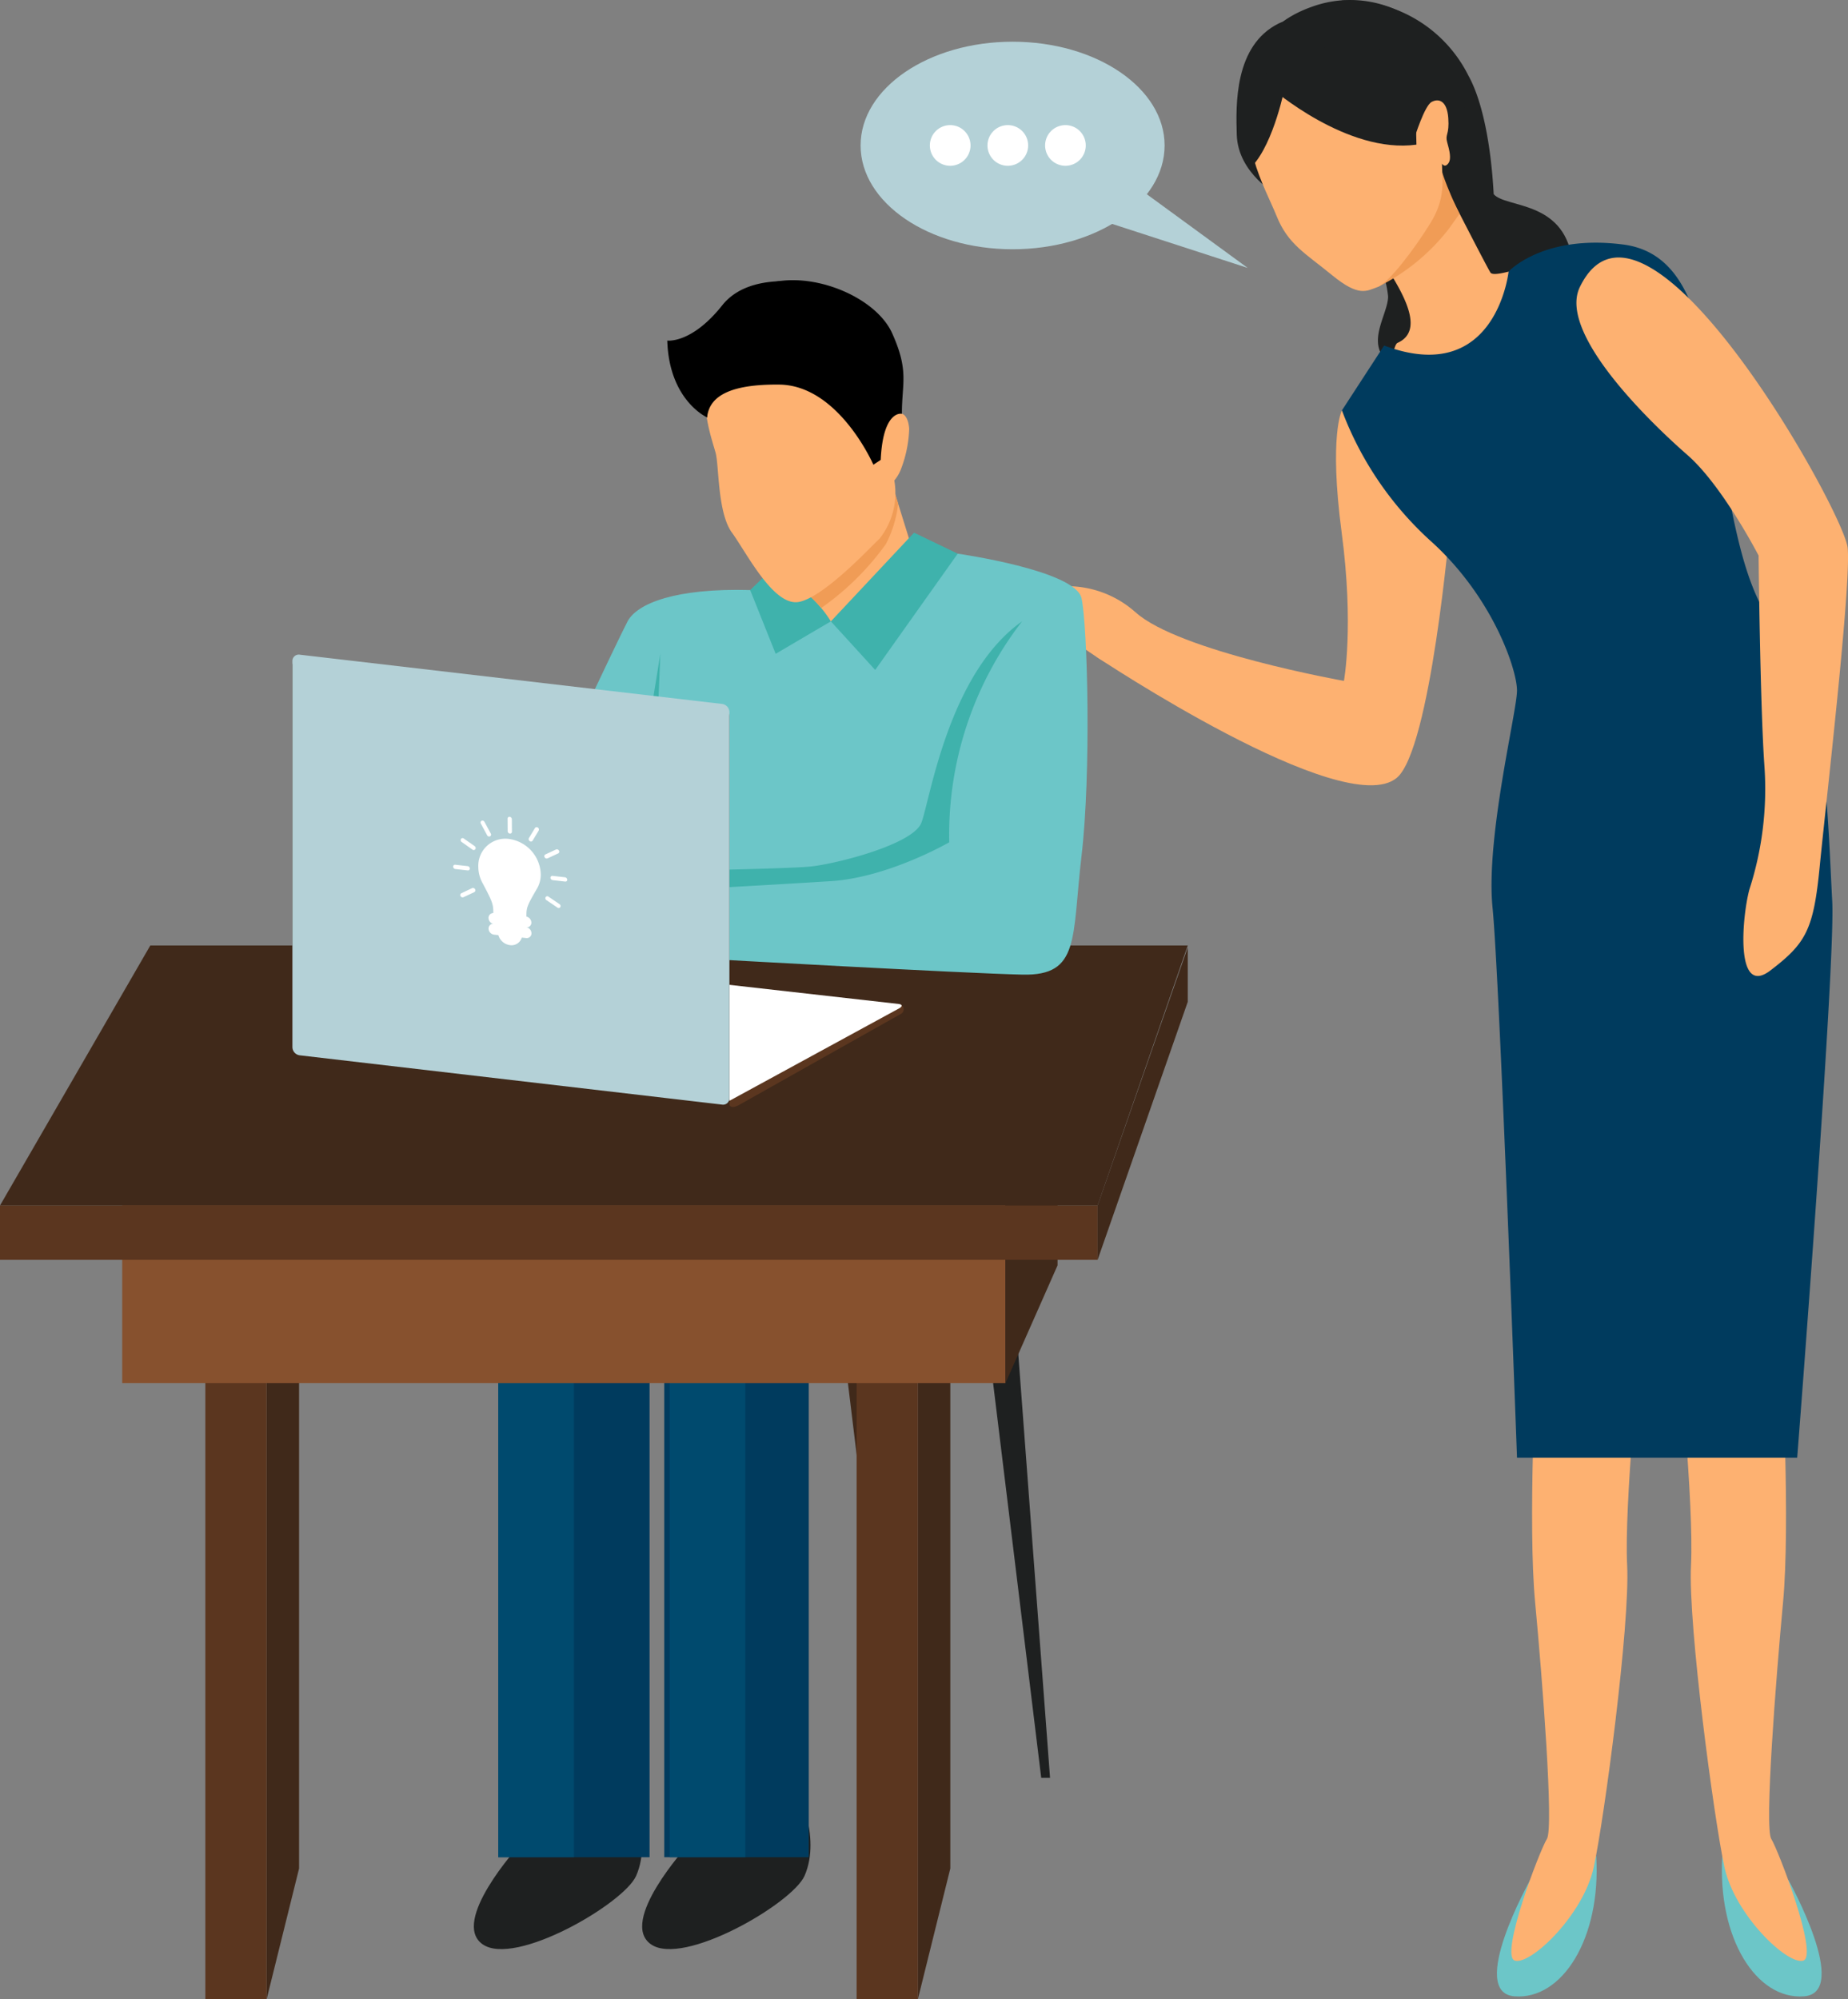 <svg xmlns="http://www.w3.org/2000/svg" width="163.626" height="177" viewBox="0 0 163.626 177">
  <rect x="0" y="0" width="163.626" height="177" fill="#808080" stroke="none"/>
  <g id="Group_666" data-name="Group 666" transform="translate(-336 -2179)">
    <g id="Group_321" data-name="Group 321" transform="translate(136.275 1943.182)">
      <path id="Path_435" data-name="Path 435" d="M246.365,259.118a9.073,9.073,0,0,0-10.032-1.374s.378,1.206,6.586,5.327S246.365,259.118,246.365,259.118Z" transform="translate(53.889 30.898)" fill="#fdb171"/>
      <g id="Group_246" data-name="Group 246" transform="translate(247.421 337.707)">
        <g id="Group_236" data-name="Group 236" transform="translate(37.729)">
          <g id="Group_235" data-name="Group 235">
            <g id="Group_234" data-name="Group 234">
              <path id="Path_436" data-name="Path 436" d="M237.671,277.034l4.157,55.505h-.78l-6.767-55.505Z" transform="translate(-234.281 -277.034)" fill="#1e2020"/>
            </g>
          </g>
        </g>
        <g id="Group_239" data-name="Group 239" transform="translate(11.779)">
          <g id="Group_238" data-name="Group 238">
            <g id="Group_237" data-name="Group 237">
              <path id="Path_437" data-name="Path 437" d="M227.949,277.034l-4.166,55.505h.783l6.769-55.505Z" transform="translate(-223.784 -277.034)" fill="#1e2020"/>
            </g>
          </g>
        </g>
        <g id="Group_242" data-name="Group 242" transform="translate(25.958 8.884)">
          <g id="Group_241" data-name="Group 241">
            <g id="Group_240" data-name="Group 240">
              <path id="Path_438" data-name="Path 438" d="M232.9,280.628l4.164,55.5h-.782l-6.762-55.5Z" transform="translate(-229.52 -280.628)" fill="#40291a"/>
            </g>
          </g>
        </g>
        <g id="Group_245" data-name="Group 245" transform="translate(0 8.884)">
          <g id="Group_244" data-name="Group 244">
            <g id="Group_243" data-name="Group 243">
              <path id="Path_439" data-name="Path 439" d="M223.188,280.628l-4.169,55.5h.787l6.766-55.5Z" transform="translate(-219.019 -280.628)" fill="#40291a"/>
            </g>
          </g>
        </g>
      </g>
      <g id="Group_247" data-name="Group 247" transform="translate(241.681 393.837)">
        <path id="Path_440" data-name="Path 440" d="M220.669,305.164s-6.076,6.67-3.2,8.689,12.516-3.609,13.594-6.052c1.567-3.552-.836-8.061-.836-8.061Z" transform="translate(-216.697 -299.74)" fill="#1e2020"/>
      </g>
      <g id="Group_248" data-name="Group 248" transform="translate(256.581 393.837)">
        <path id="Path_441" data-name="Path 441" d="M226.7,305.164s-6.079,6.67-3.2,8.689c2.86,2.015,12.514-3.609,13.6-6.052,1.567-3.552-.836-8.061-.836-8.061Z" transform="translate(-222.724 -299.74)" fill="#1e2020"/>
      </g>
      <g id="Group_249" data-name="Group 249" transform="translate(258.541 342.057)">
        <rect id="Rectangle_48" data-name="Rectangle 48" width="12.794" height="58.185" fill="#003b5e"/>
      </g>
      <g id="Group_250" data-name="Group 250" transform="translate(243.846 353.933)">
        <rect id="Rectangle_49" data-name="Rectangle 49" width="13.393" height="46.31" fill="#003b5e"/>
      </g>
      <g id="Group_251" data-name="Group 251" transform="translate(243.846 353.933)">
        <rect id="Rectangle_50" data-name="Rectangle 50" width="6.693" height="46.31" fill="#004a6e"/>
      </g>
      <g id="Group_252" data-name="Group 252" transform="translate(259.026 353.933)">
        <rect id="Rectangle_51" data-name="Rectangle 51" width="6.696" height="46.31" fill="#004a6e"/>
      </g>
      <g id="Group_262" data-name="Group 262" transform="translate(199.725 319.524)">
        <g id="Group_253" data-name="Group 253" transform="translate(23.608 20.658)">
          <path id="Path_442" data-name="Path 442" d="M212.147,339.093l-2.873,11.578V278.035h2.873Z" transform="translate(-209.274 -278.035)" fill="#40291a"/>
        </g>
        <g id="Group_254" data-name="Group 254" transform="translate(81.271 20.658)">
          <path id="Path_443" data-name="Path 443" d="M232.6,350.671l2.873-11.578V278.035H232.6Z" transform="translate(-232.601 -278.035)" fill="#40291a"/>
        </g>
        <g id="Group_255" data-name="Group 255" transform="translate(18.181 20.658)">
          <rect id="Rectangle_52" data-name="Rectangle 52" width="5.427" height="72.636" fill="#5b361f"/>
        </g>
        <g id="Group_256" data-name="Group 256" transform="translate(75.847 20.658)">
          <rect id="Rectangle_53" data-name="Rectangle 53" width="5.424" height="72.636" fill="#5b361f"/>
        </g>
        <g id="Group_257" data-name="Group 257" transform="translate(10.82 7.983)">
          <rect id="Rectangle_54" data-name="Rectangle 54" width="78.205" height="30.765" fill="#87512e"/>
        </g>
        <g id="Group_258" data-name="Group 258" transform="translate(89.025 7.983)">
          <path id="Path_444" data-name="Path 444" d="M235.737,303.674l4.613-10.427V272.908h-4.613Z" transform="translate(-235.737 -272.908)" fill="#40291a"/>
        </g>
        <g id="Group_259" data-name="Group 259">
          <path id="Path_445" data-name="Path 445" d="M296.91,292.7H199.725l13.309-23.021h91.857Z" transform="translate(-199.725 -269.679)" fill="#40291a"/>
        </g>
        <g id="Group_260" data-name="Group 260" transform="translate(0 23.021)">
          <rect id="Rectangle_55" data-name="Rectangle 55" width="97.185" height="4.811" fill="#5b361f"/>
        </g>
        <g id="Group_261" data-name="Group 261" transform="translate(97.185 0.176)">
          <path id="Path_446" data-name="Path 446" d="M247.019,274.564l-7.981,22.842v-4.811l7.981-22.845Z" transform="translate(-239.038 -269.75)" fill="#40291a"/>
        </g>
      </g>
      <g id="Group_273" data-name="Group 273" transform="translate(246.902 260.623)">
        <g id="Group_263" data-name="Group 263" transform="translate(0 24.214)">
          <path id="Path_447" data-name="Path 447" d="M256.431,255.647s10.427,1.476,10.964,3.948.86,15.475,0,22.787-.114,10.642-5.218,10.533-28.058-1.4-28.058-1.4v-6.23l-5.631-.213-9.678-5.809s7.532-16.016,8.388-17.623,4.3-2.957,10.857-2.771,8.056.727,8.056.727Z" transform="translate(-218.809 -255.647)" fill="#6cc6c8"/>
        </g>
        <g id="Group_264" data-name="Group 264" transform="translate(19.245 25.26)">
          <path id="Path_448" data-name="Path 448" d="M233.738,261.017l-4.887,2.872-2.257-5.644,2.257-2.175S233.068,258.945,233.738,261.017Z" transform="translate(-226.594 -256.07)" fill="#3fb2ac"/>
        </g>
        <g id="Group_265" data-name="Group 265" transform="translate(24.32 17.735)">
          <path id="Path_449" data-name="Path 449" d="M228.647,263.075a10.614,10.614,0,0,1,2.069,2.423s5.706-3.451,6.939-7.268l-1.617-5.2Z" transform="translate(-228.647 -253.026)" fill="#fdb171"/>
        </g>
        <g id="Group_266" data-name="Group 266" transform="translate(26.39 22.354)">
          <path id="Path_450" data-name="Path 450" d="M229.484,262.748l3.925,4.3,7.307-10.294-3.867-1.859Z" transform="translate(-229.484 -254.895)" fill="#3fb2ac"/>
        </g>
        <g id="Group_267" data-name="Group 267" transform="translate(24.32 17.735)">
          <path id="Path_451" data-name="Path 451" d="M236.038,253.026l-7.391,10.049a15.887,15.887,0,0,1,1.226,1.231,24.048,24.048,0,0,0,5.708-5.639,10.2,10.2,0,0,0,1.093-3.587Z" transform="translate(-228.647 -253.026)" fill="#f09c56"/>
        </g>
        <g id="Group_268" data-name="Group 268" transform="translate(15.308 8.692)">
          <path id="Path_452" data-name="Path 452" d="M225.065,250.936c-.289,1.59.485,3.871.806,5s.161,5.322,1.454,7.092,3.706,6.61,5.963,6.128,6.289-4.835,7.1-5.589a6.515,6.515,0,0,0,1.313-5.159,3.523,3.523,0,0,0,.616-1.075,10.865,10.865,0,0,0,.7-3.493c-.052-.845-.433-1.775-1.345-1.184a3.462,3.462,0,0,0-1.132,2.254s-2.942-5.048-6.472-5.372S225.391,249.166,225.065,250.936Z" transform="translate(-225.001 -249.368)" fill="#fdb171"/>
        </g>
        <g id="Group_269" data-name="Group 269" transform="translate(13.735)">
          <path id="Path_453" data-name="Path 453" d="M226.058,258a4.967,4.967,0,0,1-1.56-4.944c.724-3.335,3.748-5.879,6.744-6.848,3.98-1.285,9.74,1.08,11.206,4.346,1.51,3.357.86,4.378.86,7.125,0,0-1.669-.381-1.876,4.084l-.648.428s-3.063-7.038-8.333-7.095S226.214,256.652,226.058,258Z" transform="translate(-224.365 -245.852)"/>
        </g>
        <g id="Group_270" data-name="Group 270" transform="translate(11.905 0.09)">
          <path id="Path_454" data-name="Path 454" d="M227.148,257.946s-3.362-1.483-3.523-6.8c0,0,2.146.3,4.865-3.122s8.924-1.713,8.924-1.713v7.3s-9.033-.294-9.676,1.078A8.341,8.341,0,0,0,227.148,257.946Z" transform="translate(-223.625 -245.888)"/>
        </g>
        <g id="Group_271" data-name="Group 271" transform="translate(9.678 30.206)">
          <path id="Path_455" data-name="Path 455" d="M256.366,258.071a30.882,30.882,0,0,0-6.45,19.559s-5.377,3.117-10.482,3.441-11.08.645-11.08.645l-5.631-.213v-1.293s12.674-.213,14.882-.43,9.082-1.938,9.841-3.869S249.81,262.691,256.366,258.071Z" transform="translate(-222.724 -258.071)" fill="#3fb2ac"/>
        </g>
        <g id="Group_272" data-name="Group 272" transform="translate(8.112 33.08)">
          <path id="Path_456" data-name="Path 456" d="M225.27,259.233l-3.18,19.617L224.41,280Z" transform="translate(-222.09 -259.233)" fill="#3fb2ac"/>
        </g>
      </g>
      <g id="Group_294" data-name="Group 294" transform="translate(225.615 293.773)">
        <g id="Group_274" data-name="Group 274" transform="translate(38.693 30.98)">
          <path id="Path_457" data-name="Path 457" d="M225.85,280.085v.576s.1.455.9,0,14.348-8.074,14.348-8.074a.462.462,0,0,0-.094-.793Z" transform="translate(-225.85 -271.794)" fill="#5b361f"/>
        </g>
        <g id="Group_275" data-name="Group 275" transform="translate(0.349 26.603)">
          <path id="Path_458" data-name="Path 458" d="M247.585,283.1a2.452,2.452,0,0,0,1.194-.227l14.946-8.143c.307-.171.274-.344-.077-.383l-38.2-4.316a2.236,2.236,0,0,0-1.182.257l-13.73,8.1c-.3.18-.262.363.087.4Z" transform="translate(-210.339 -270.023)" fill="#fff"/>
        </g>
        <g id="Group_276" data-name="Group 276" transform="translate(0 0.385)">
          <path id="Path_459" data-name="Path 459" d="M248.891,298.69a.563.563,0,0,1-.638.569L210.836,294.9a.747.747,0,0,1-.638-.719V259.99a.564.564,0,0,1,.638-.568l37.417,4.366a.743.743,0,0,1,.638.719Z" transform="translate(-210.198 -259.418)" fill="#40291a"/>
        </g>
        <g id="Group_277" data-name="Group 277">
          <path id="Path_460" data-name="Path 460" d="M248.891,298.533a.56.56,0,0,1-.638.569l-37.417-4.366a.743.743,0,0,1-.638-.722V259.833a.559.559,0,0,1,.638-.566l37.417,4.363a.742.742,0,0,1,.638.717Z" transform="translate(-210.198 -259.262)" fill="#b4d1d7"/>
        </g>
        <g id="Group_293" data-name="Group 293" transform="translate(14.234 14.358)">
          <g id="Group_278" data-name="Group 278" transform="translate(2.225 1.947)">
            <path id="Path_461" data-name="Path 461" d="M222.005,270.352a2.471,2.471,0,0,0,.381-1.382,3.253,3.253,0,0,0-2.788-3.093,2.394,2.394,0,0,0-2.741,2.457,3.017,3.017,0,0,0,.4,1.488c.756,1.429.91,1.77.925,2.383.017.922.007,1.654.007,1.654l1.476.153,1.468.158s-.017-.734-.015-1.646C221.123,271.915,221.274,271.613,222.005,270.352Z" transform="translate(-216.856 -265.858)" fill="#fff"/>
          </g>
          <g id="Group_279" data-name="Group 279" transform="translate(3.987 10.412)">
            <path id="Path_462" data-name="Path 462" d="M218.622,269.4l-1.053-.114a1.235,1.235,0,0,0,1.061.949.939.939,0,0,0,1.041-.732Z" transform="translate(-217.569 -269.282)" fill="#fff"/>
          </g>
          <g id="Group_280" data-name="Group 280" transform="translate(3.13 8.525)">
            <path id="Path_463" data-name="Path 463" d="M221.017,269.357a.424.424,0,0,1-.482.43l-2.826-.3a.555.555,0,0,1-.487-.536h0a.421.421,0,0,1,.48-.428l2.821.3a.561.561,0,0,1,.494.531Z" transform="translate(-217.222 -268.519)" fill="#fff"/>
          </g>
          <g id="Group_281" data-name="Group 281" transform="translate(3.283 8.535)">
            <path id="Path_464" data-name="Path 464" d="M220.772,269.24a.366.366,0,0,1-.44.339l-2.6-.277a.481.481,0,0,1-.445-.438h0a.366.366,0,0,1,.44-.339l2.6.282a.484.484,0,0,1,.452.433Z" transform="translate(-217.284 -268.523)" fill="#fff"/>
          </g>
          <g id="Group_282" data-name="Group 282" transform="translate(3.137 9.469)">
            <path id="Path_465" data-name="Path 465" d="M221.022,269.734a.418.418,0,0,1-.48.433l-2.833-.3a.553.553,0,0,1-.485-.536h0a.424.424,0,0,1,.48-.43l2.826.3a.563.563,0,0,1,.492.531Z" transform="translate(-217.225 -268.901)" fill="#fff"/>
          </g>
          <g id="Group_283" data-name="Group 283" transform="translate(4.82)">
            <path id="Path_466" data-name="Path 466" d="M218.091,265.072a.223.223,0,0,1,.19.215l.01,1.105a.168.168,0,0,1-.188.168h0a.229.229,0,0,1-.19-.213l-.007-1.107a.16.16,0,0,1,.185-.168Z" transform="translate(-217.906 -265.07)" fill="#fff"/>
          </g>
          <g id="Group_284" data-name="Group 284" transform="translate(2.427 0.337)">
            <path id="Path_467" data-name="Path 467" d="M217.03,265.222a.2.2,0,0,1,.255.1l.554,1.028a.176.176,0,0,1-.067.252h0a.2.2,0,0,1-.255-.1l-.554-1.028a.175.175,0,0,1,.067-.25Z" transform="translate(-216.938 -265.207)" fill="#fff"/>
          </g>
          <g id="Group_285" data-name="Group 285" transform="translate(0.662 1.888)">
            <path id="Path_468" data-name="Path 468" d="M216.249,265.915a.173.173,0,0,1,.255-.044l.957.67a.205.205,0,0,1,.067.27h0a.174.174,0,0,1-.255.042l-.954-.672a.2.2,0,0,1-.069-.265Z" transform="translate(-216.224 -265.834)" fill="#fff"/>
          </g>
          <g id="Group_286" data-name="Group 286" transform="translate(0 4.244)">
            <path id="Path_469" data-name="Path 469" d="M215.956,266.952a.161.161,0,0,1,.188-.163l1.1.124a.217.217,0,0,1,.188.21h0a.162.162,0,0,1-.188.168l-1.1-.124a.215.215,0,0,1-.188-.215Z" transform="translate(-215.956 -266.787)" fill="#fff"/>
          </g>
          <g id="Group_287" data-name="Group 287" transform="translate(0.628 6.3)">
            <path id="Path_470" data-name="Path 470" d="M216.235,268.341a.179.179,0,0,1,.069-.252l.959-.455a.211.211,0,0,1,.26.1h0a.181.181,0,0,1-.069.255l-.959.45a.206.206,0,0,1-.26-.1Z" transform="translate(-216.21 -267.619)" fill="#fff"/>
          </g>
          <g id="Group_288" data-name="Group 288" transform="translate(6.683 0.919)">
            <path id="Path_471" data-name="Path 471" d="M219.479,265.479a.178.178,0,0,0-.257.04l-.539.89a.209.209,0,0,0,.074.267h0a.173.173,0,0,0,.255-.04l.536-.89a.209.209,0,0,0-.069-.267Z" transform="translate(-218.66 -265.442)" fill="#fff"/>
          </g>
          <g id="Group_289" data-name="Group 289" transform="translate(8.072 2.881)">
            <path id="Path_472" data-name="Path 472" d="M220.516,266.348a.207.207,0,0,0-.257-.1l-.942.44a.167.167,0,0,0-.069.245h0a.2.2,0,0,0,.26.1l.947-.438a.18.18,0,0,0,.062-.252Z" transform="translate(-219.221 -266.236)" fill="#fff"/>
          </g>
          <g id="Group_290" data-name="Group 290" transform="translate(8.613 5.23)">
            <path id="Path_473" data-name="Path 473" d="M220.926,267.523a.226.226,0,0,0-.19-.21l-1.105-.126a.169.169,0,0,0-.19.168h0a.229.229,0,0,0,.2.21l1.105.126a.162.162,0,0,0,.185-.168Z" transform="translate(-219.44 -267.186)" fill="#fff"/>
          </g>
          <g id="Group_291" data-name="Group 291" transform="translate(8.165 7.037)">
            <path id="Path_474" data-name="Path 474" d="M220.582,268.874a.2.2,0,0,0-.072-.26l-.972-.66a.173.173,0,0,0-.255.04h0a.2.2,0,0,0,.072.267l.969.655a.173.173,0,0,0,.257-.042Z" transform="translate(-219.259 -267.917)" fill="#fff"/>
          </g>
          <g id="Group_292" data-name="Group 292" transform="translate(3.29 9.479)">
            <path id="Path_475" data-name="Path 475" d="M220.778,269.622a.372.372,0,0,1-.442.341l-2.606-.274a.479.479,0,0,1-.443-.44h0a.365.365,0,0,1,.438-.341l2.6.279a.482.482,0,0,1,.45.435Z" transform="translate(-217.287 -268.905)" fill="#fff"/>
          </g>
        </g>
      </g>
      <g id="Group_314" data-name="Group 314" transform="translate(296.808 235.818)">
        <g id="Group_295" data-name="Group 295" transform="translate(35.457 164.306)">
          <path id="Path_476" data-name="Path 476" d="M256.272,304.439s-5.547,9.943-1.379,10.279c4.225.331,7.683-5.125,7.241-12.434Z" transform="translate(-253.34 -302.283)" fill="#6cc6c8"/>
        </g>
        <g id="Group_296" data-name="Group 296" transform="translate(29.595 16.94)">
          <path id="Path_477" data-name="Path 477" d="M256.546,242.922c1.08,1.236,6.106.524,6.929,5.656s-8.42,3.626-8.42,3.626l-4.086-6.764,1.852-2.771Z" transform="translate(-250.969 -242.67)" fill="#1e2020"/>
        </g>
        <g id="Group_297" data-name="Group 297" transform="translate(22.832 20.576)">
          <path id="Path_478" data-name="Path 478" d="M248.233,244.141a8.412,8.412,0,0,1,2.989,5.671c.007,1.595-2.1,4.2.111,5.891s9.71-3.478,9.71-3.478Z" transform="translate(-248.233 -244.141)" fill="#1e2020"/>
        </g>
        <g id="Group_298" data-name="Group 298" transform="translate(24.812 15.971)">
          <path id="Path_479" data-name="Path 479" d="M250.752,267.369c2.2,1.607,5.443,4.146,5.443,4.146-.25-3.033,4.064-6.42,5.686-10.912a25.788,25.788,0,0,0,.939-10.818c-2.027.559-3.5,1.014-3.72.643-.477-.786-4.232-8.15-4.232-8.15l-5.834,6.375c1.948,2.922,4.539,6.806,1.844,8.012-.467.21-.7,3.473-1.184,3.75C250.411,261.454,248.063,265.411,250.752,267.369Z" transform="translate(-249.034 -242.278)" fill="#fdb171"/>
        </g>
        <g id="Group_299" data-name="Group 299" transform="translate(21.712 0.039)">
          <path id="Path_480" data-name="Path 480" d="M247.78,235.837A12.023,12.023,0,0,1,259,242.487c1.216,2.178,2,6.039,2.24,10.5l-3.013,1.73a30.263,30.263,0,0,1-1.53-3.463,6.178,6.178,0,0,0,1.068-6.954c-1.852-4.18-6.531-5.154-6.531-5.154Z" transform="translate(-247.78 -235.833)" fill="#1e2020"/>
        </g>
        <g id="Group_300" data-name="Group 300" transform="translate(55.378 164.306)">
          <path id="Path_481" data-name="Path 481" d="M267.3,304.439s5.542,9.943,1.377,10.279c-4.217.331-7.683-5.125-7.243-12.434Z" transform="translate(-261.399 -302.283)" fill="#6cc6c8"/>
        </g>
        <g id="Group_301" data-name="Group 301" transform="translate(51.49 119.06)">
          <path id="Path_482" data-name="Path 482" d="M269.032,285.839s.739,14.019.1,20.9-1.666,20.021-1.046,20.988c.608.947,4.24,10.4,2.821,10.778s-6.049-4.057-6.964-8.264-3.236-21.467-2.964-26.758-1.149-19.507-1.149-19.507Z" transform="translate(-259.826 -283.98)" fill="#fdb171"/>
        </g>
        <g id="Group_302" data-name="Group 302" transform="translate(0 36.333)">
          <path id="Path_483" data-name="Path 483" d="M260.731,250.515s-1.164,2.173-.022,10.828c1.1,8.274.2,13.122.2,13.122s-14.63-2.608-18.461-6.084L239,272.333s21.87,14.583,26.577,10.724c3.013-2.467,4.734-22.525,4.734-22.525Z" transform="translate(-238.997 -250.515)" fill="#fdb171"/>
        </g>
        <g id="Group_303" data-name="Group 303" transform="translate(36.733 119.06)">
          <path id="Path_484" data-name="Path 484" d="M256.051,285.839s-.737,14.019-.091,20.9,1.669,20.021,1.046,20.988c-.611.947-4.24,10.4-2.823,10.778s6.049-4.057,6.969-8.264,3.229-21.467,2.959-26.758,1.157-19.507,1.157-19.507Z" transform="translate(-253.856 -283.98)" fill="#fdb171"/>
        </g>
        <g id="Group_304" data-name="Group 304" transform="translate(21.734 21.487)">
          <path id="Path_485" data-name="Path 485" d="M251.527,253.613l-3.738,5.743a29.724,29.724,0,0,0,7.755,11.47c5.582,4.961,7.747,11.478,7.747,13.332s-2.786,13.028-2.165,19.23,2.165,48.685,2.165,48.685H288.1s3.414-43.721,3.1-49.3-.62-19.534-3.725-22.639-4.338-6.82-5.891-15.816-1.728-18.709-8.865-19.643-10.172,2.388-10.172,2.388S261.447,257.336,251.527,253.613Z" transform="translate(-247.789 -244.51)" fill="#003b5e"/>
        </g>
        <g id="Group_305" data-name="Group 305" transform="translate(42.497 22.798)">
          <path id="Path_486" data-name="Path 486" d="M256.49,247.658c-1.995,4.121,6.427,12.162,9.527,14.867s6.3,8.9,6.3,8.9.136,13.255.514,18.6A28.958,28.958,0,0,1,271.5,301c-.633,2.341-1.3,9.577,1.861,7.162s3.822-3.6,4.368-9.2,2.8-24.973,2.475-28.216S262.21,235.874,256.49,247.658Z" transform="translate(-256.188 -245.04)" fill="#fdb171"/>
        </g>
        <g id="Group_313" data-name="Group 313" transform="translate(12.397)">
          <g id="Group_306" data-name="Group 306" transform="translate(0 1.855)">
            <path id="Path_487" data-name="Path 487" d="M247.586,251.942s-3.426-1.874-3.547-5.273c-.079-2.64-.24-7.925,3.718-9.883C252.553,234.434,247.586,251.942,247.586,251.942Z" transform="translate(-244.012 -236.568)" fill="#1e2020"/>
          </g>
          <g id="Group_307" data-name="Group 307" transform="translate(4.035 16.926)">
            <path id="Path_488" data-name="Path 488" d="M245.661,243.806a1.331,1.331,0,0,0,1.125,1.528l1.51.225a1.327,1.327,0,0,0,1.518-1.115h0A1.349,1.349,0,0,0,248.7,242.9l-1.513-.222a1.351,1.351,0,0,0-1.523,1.127Z" transform="translate(-245.644 -242.664)" fill="#003b5e"/>
          </g>
          <g id="Group_308" data-name="Group 308" transform="translate(0.891)">
            <path id="Path_489" data-name="Path 489" d="M244.67,247.773c-.8-4.326-.284-9.287,5.424-11.332A9.951,9.951,0,0,1,262.5,241.41a18.716,18.716,0,0,1,1.533,6.316c.017.749-2.1,3.545-1.911,5.8C262.318,255.8,244.67,247.773,244.67,247.773Z" transform="translate(-244.373 -235.818)" fill="#1e2020"/>
          </g>
          <g id="Group_309" data-name="Group 309" transform="translate(12.484 14.398)">
            <path id="Path_490" data-name="Path 490" d="M254.518,241.654a26.9,26.9,0,0,0,1.822,4.512c-.326.428-.865,1.251-1.3,1.76a18.057,18.057,0,0,1-5.975,4.734s.178-.742.465-1.839l4.929-9.179A.23.23,0,0,0,254.518,241.654Z" transform="translate(-249.062 -241.642)" fill="#f09c56"/>
          </g>
          <g id="Group_310" data-name="Group 310" transform="translate(1.183 6.436)">
            <path id="Path_491" data-name="Path 491" d="M261.506,246.475c.007,1.325.368,3.008-1,5.221-1.362,2.23-3.72,5.352-4.714,5.705-.964.346-1.634.9-4.017-1.053s-3.9-2.722-4.912-5.233S243,243.78,245.47,240.72c1.822-2.267,5.886-2.957,8.627-1.622,2.769,1.345,3.08,2.1,4.969,5.112,0,0,.883-2.86,1.518-3.2s1.365-.111,1.478,1.424c.111,1.518-.3,1.416-.1,2.136.208.739.386,1.466.121,1.852C261.746,246.9,261.506,246.475,261.506,246.475Z" transform="translate(-244.491 -238.421)" fill="#fdb171"/>
          </g>
          <g id="Group_311" data-name="Group 311" transform="translate(3.085 3.286)">
            <path id="Path_492" data-name="Path 492" d="M245.26,241.661s6.712,5.859,12.85,5.006l-.173-7.473-6.684-2.047Z" transform="translate(-245.26 -237.147)" fill="#1e2020"/>
          </g>
          <g id="Group_312" data-name="Group 312" transform="translate(0.191 5.333)">
            <path id="Path_493" data-name="Path 493" d="M248.192,240.3s-.949,4.939-2.895,7.038c0,0-2.556-5.523-.232-9.364Z" transform="translate(-244.089 -237.975)" fill="#1e2020"/>
          </g>
        </g>
      </g>
      <g id="Group_315" data-name="Group 315" transform="translate(275.924 239.507)">
        <path id="Path_494" data-name="Path 494" d="M257.467,246.5c0,5.075-6.022,9.189-13.458,9.189s-13.46-4.113-13.46-9.189,6.027-9.186,13.46-9.186S257.467,241.426,257.467,246.5Z" transform="translate(-230.549 -237.31)" fill="#b4d1d7"/>
      </g>
      <g id="Group_316" data-name="Group 316" transform="translate(297.528 251.994)">
        <path id="Path_495" data-name="Path 495" d="M251.96,249.906h0l-12.672-4.114,2.342-3.43Z" transform="translate(-239.288 -242.361)" fill="#b4d1d7"/>
      </g>
      <g id="Group_320" data-name="Group 320" transform="translate(282.055 246.893)">
        <g id="Group_317" data-name="Group 317">
          <path id="Path_496" data-name="Path 496" d="M236.631,242.1a1.8,1.8,0,1,1-1.8-1.8A1.8,1.8,0,0,1,236.631,242.1Z" transform="translate(-233.029 -240.298)" fill="#fff"/>
        </g>
        <g id="Group_318" data-name="Group 318" transform="translate(5.105)">
          <path id="Path_497" data-name="Path 497" d="M238.693,242.1a1.8,1.8,0,1,1-1.8-1.8A1.8,1.8,0,0,1,238.693,242.1Z" transform="translate(-235.094 -240.298)" fill="#fff"/>
        </g>
        <g id="Group_319" data-name="Group 319" transform="translate(10.207)">
          <path id="Path_498" data-name="Path 498" d="M240.757,242.1a1.8,1.8,0,1,1-1.8-1.8A1.8,1.8,0,0,1,240.757,242.1Z" transform="translate(-237.158 -240.298)" fill="#fff"/>
        </g>
      </g>
    </g>
  </g>
</svg>
